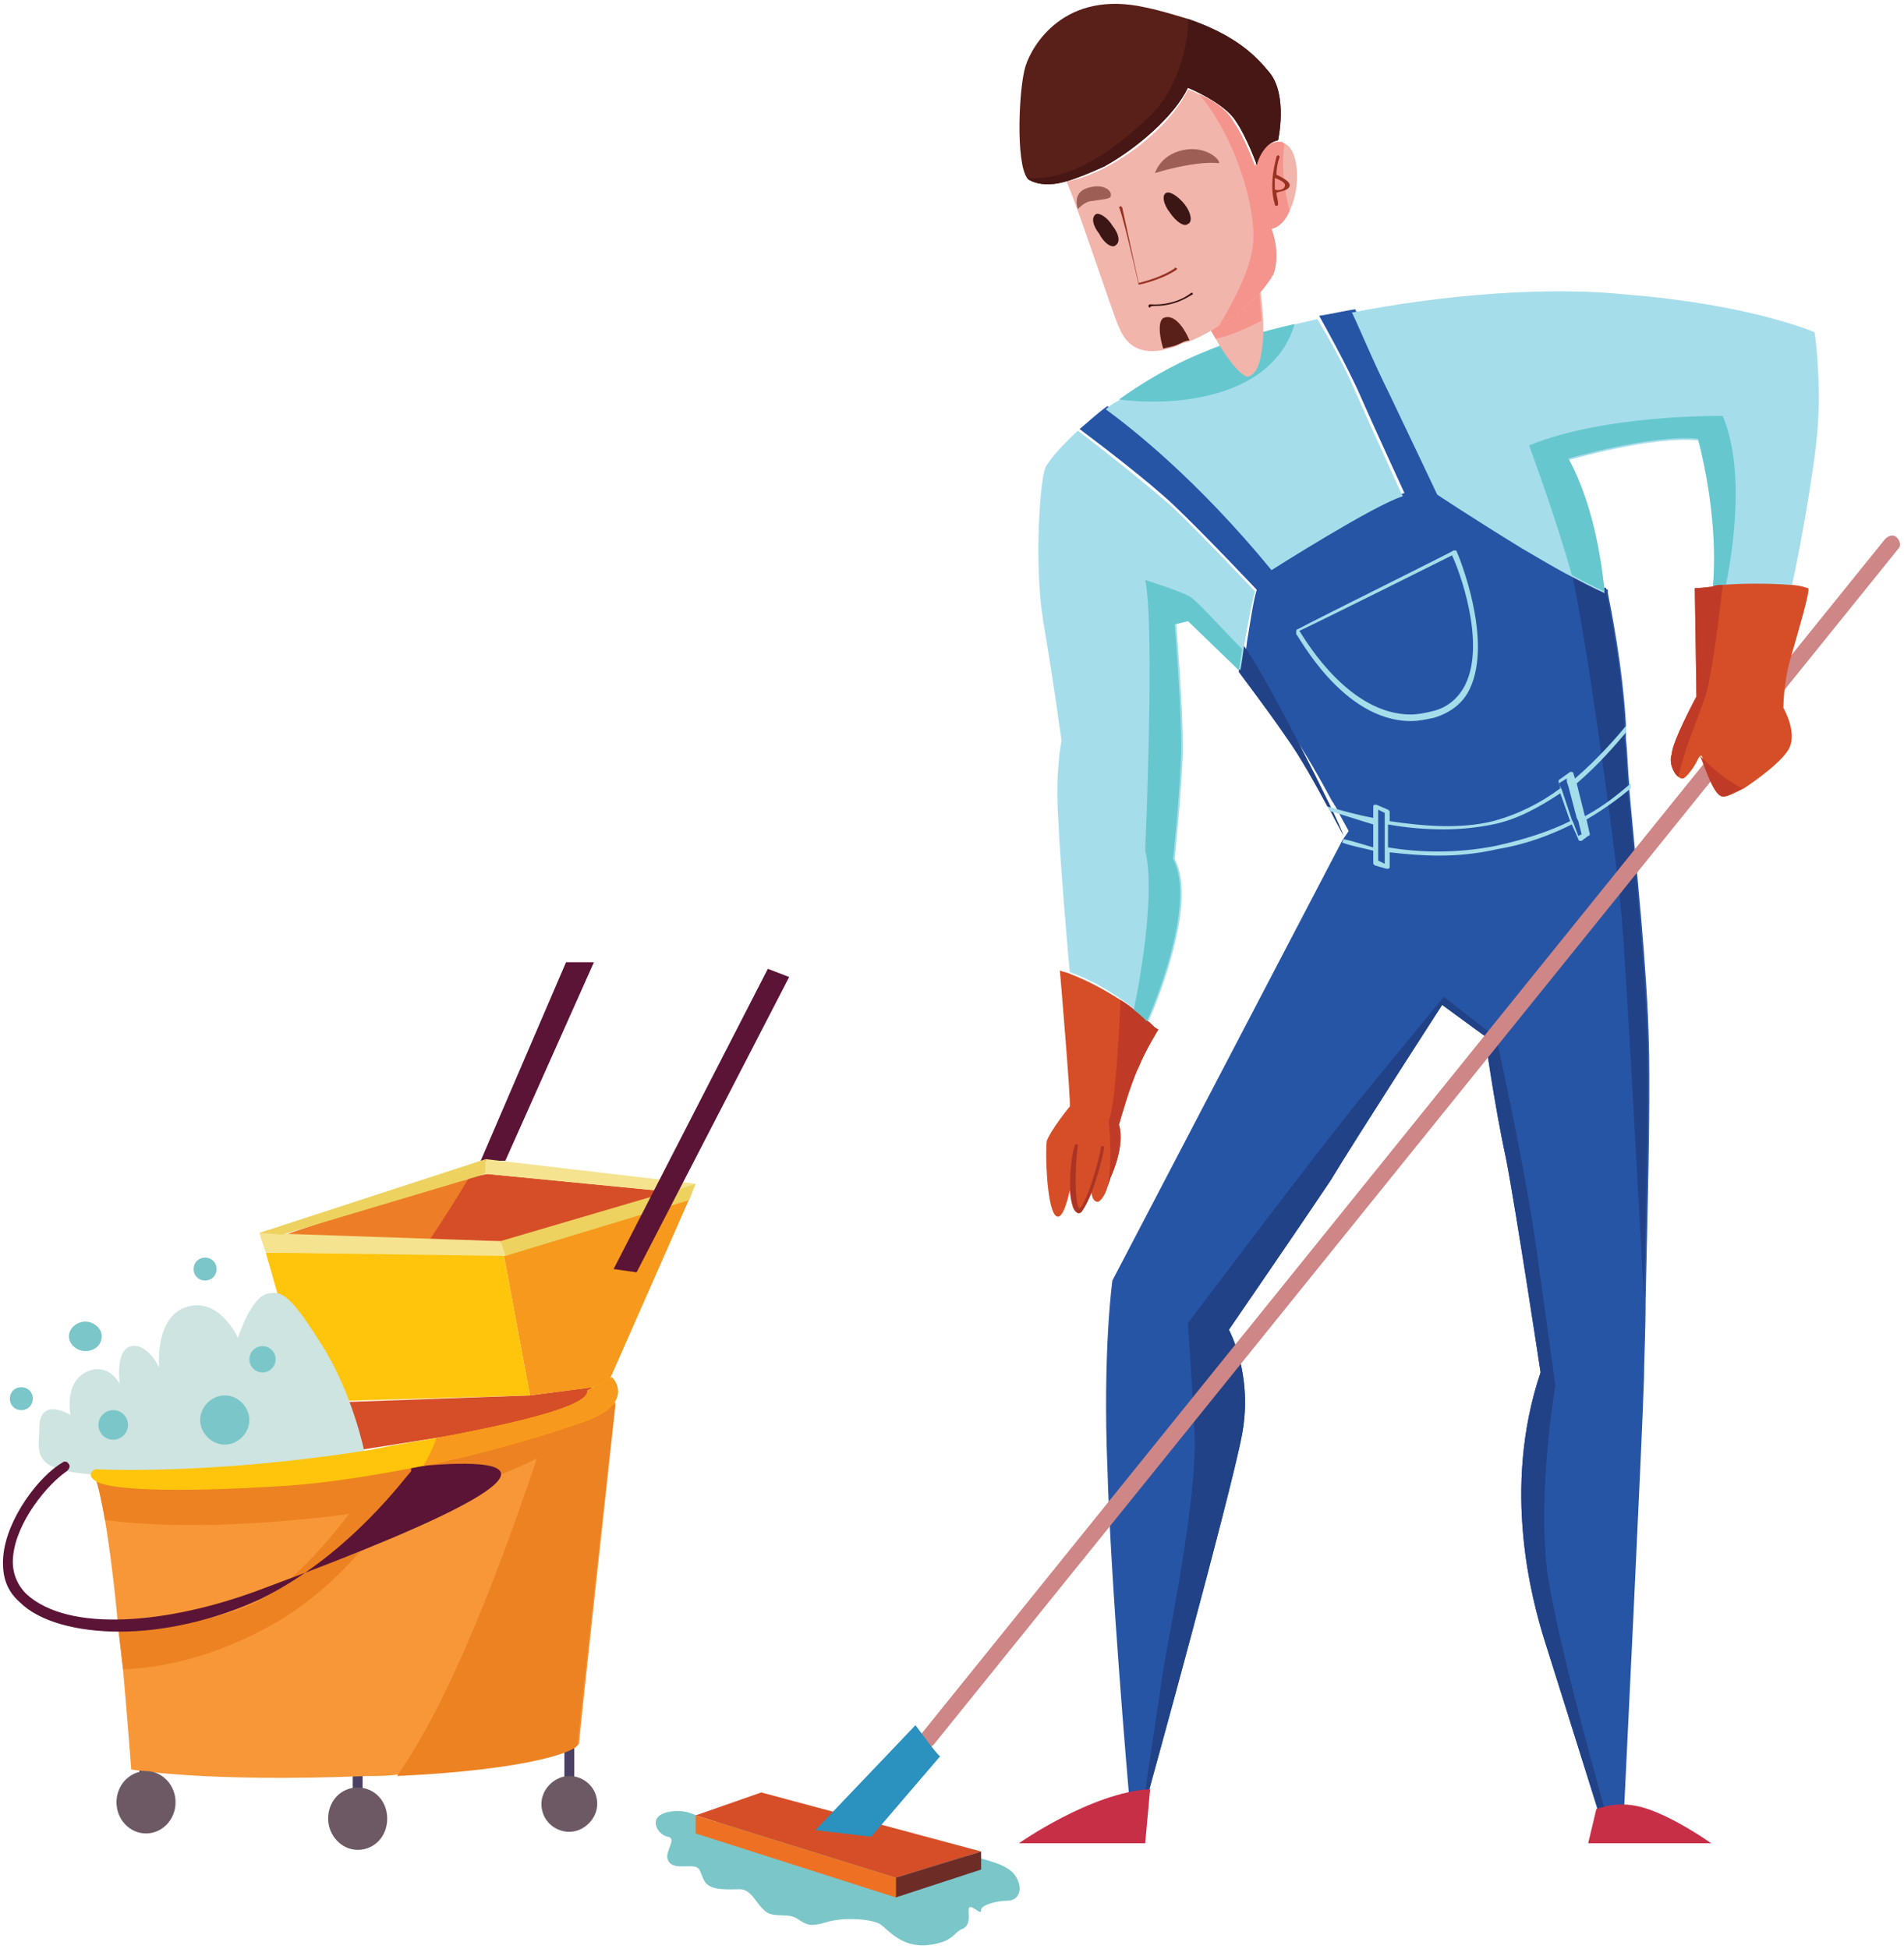 <svg width="465" height="476" viewBox="0 0 465 476" fill="none" xmlns="http://www.w3.org/2000/svg">
<path d="M257.644 296.699C259.648 299.103 261.25 290.689 261.25 290.689C261.25 290.689 261.651 295.497 262.853 295.898C264.456 296.298 266.459 290.288 266.459 290.288C266.459 290.288 266.459 293.494 268.062 293.494C268.864 293.494 270.066 291.49 270.466 289.888C270.867 288.685 271.268 287.483 271.268 287.483C271.268 287.483 274.874 279.871 273.271 274.662C273.271 274.662 276.076 264.645 278.079 260.638C279.682 256.631 282.888 251.423 282.888 251.423C282.086 251.022 281.686 250.621 280.884 249.82C278.881 248.217 276.877 246.214 273.672 244.21C270.466 242.207 266.459 239.803 261.25 237.8C260.449 237.399 259.648 237.399 258.846 236.998C258.846 236.998 261.651 269.854 261.25 270.254C260.85 270.655 256.442 276.265 255.641 278.669C255.24 281.473 255.641 294.295 257.644 296.699Z" fill="#D64E27"/>
<path d="M270.466 289.888C270.867 288.685 271.268 287.483 271.268 287.483C271.268 287.483 274.874 279.871 273.271 274.662C273.271 274.662 276.076 264.645 278.079 260.638C279.682 256.631 282.888 251.423 282.888 251.423C282.086 251.022 281.686 250.621 280.884 249.82C278.881 248.217 276.877 246.214 273.672 244.21C273.271 251.823 272.47 269.453 270.867 273.46C270.466 273.059 272.069 281.473 270.466 289.888Z" fill="#BF3B27"/>
<path d="M271.669 312.726C271.669 312.726 269.264 329.955 270.467 358.804C271.268 387.252 275.676 437.737 275.676 437.737H280.484C280.484 437.737 300.518 365.215 303.323 350.389C306.128 335.564 300.118 324.746 300.118 324.746C300.118 324.746 318.549 297.901 324.96 288.285C330.971 278.268 352.207 245.412 352.207 245.412L362.625 253.025C362.625 253.025 365.03 270.254 367.834 283.076C370.239 295.497 376.249 335.164 376.249 335.164C366.632 363.612 374.245 390.858 377.05 400.073C379.855 408.888 390.273 442.144 390.273 442.144L391.876 441.744L396.684 440.942C396.684 440.942 401.092 350.79 401.492 336.767C401.492 332.359 401.893 325.548 401.893 317.534C402.294 298.302 403.095 271.456 402.695 255.029C402.294 236.197 399.489 210.554 397.886 192.523C397.886 192.122 397.886 191.722 397.886 191.321C397.486 187.314 397.486 183.708 397.085 180.503C397.085 180.102 397.085 179.301 397.085 178.499C397.085 178.099 397.085 177.698 397.085 176.897C396.283 162.873 393.479 148.849 392.677 144.843C392.677 144.843 392.677 144.442 392.677 144.041C392.677 144.041 389.872 142.839 384.663 140.035C381.458 138.432 377.451 136.028 372.643 133.223C360.221 126.011 351.807 120.001 351.807 120.001C351.807 120.001 344.995 105.977 340.187 95.559C336.581 87.546 332.574 79.132 330.971 75.526C328.166 75.926 324.96 76.728 322.156 77.128C323.758 79.933 327.765 87.145 331.372 94.758C335.779 104.775 342.992 120.401 342.992 120.401C336.18 122.405 310.936 138.432 310.936 138.432C292.505 115.994 276.477 103.573 270.467 99.165C267.662 101.169 265.658 103.172 263.655 104.775C268.463 108.381 280.083 117.196 286.494 123.206C294.508 130.819 306.929 144.041 306.929 144.041C306.128 146.445 305.327 152.055 304.525 156.863C304.125 160.469 303.724 163.274 303.724 163.274C304.525 164.075 310.135 171.688 315.344 178.9C318.549 183.308 322.556 190.52 325.361 195.728C325.762 196.129 325.762 196.53 326.163 196.931C327.765 200.136 328.967 202.139 329.368 202.941L327.765 205.345L271.669 312.726Z" fill="#2755A5"/>
<path d="M383.861 140.035C387.468 156.062 394.279 205.345 395.882 222.173C397.084 234.995 399.889 288.285 401.492 317.134C401.892 297.901 402.694 271.056 402.293 254.628C401.892 235.796 399.088 210.153 397.485 192.123C397.485 191.722 397.485 191.321 397.485 190.921C397.084 186.914 397.084 183.308 396.683 180.102C396.683 179.702 396.683 178.9 396.683 178.099C396.683 177.698 396.683 177.298 396.683 176.496C395.882 162.473 393.077 148.449 392.276 144.442C392.276 144.442 392.276 144.041 392.276 143.641C392.276 143.641 389.07 142.839 383.861 140.035Z" fill="#214287"/>
<path d="M279.683 437.737H280.484C280.484 437.737 300.518 365.215 303.323 350.39C306.128 335.565 300.118 324.746 300.118 324.746C300.118 324.746 318.55 297.901 324.961 288.285C330.971 278.268 352.208 245.413 352.208 245.413L362.626 253.025C362.626 253.025 365.03 270.254 367.835 283.076C370.239 295.497 376.249 335.164 376.249 335.164C366.632 363.612 374.246 390.858 377.05 400.074C379.855 408.888 390.273 442.145 390.273 442.145L391.876 441.744C387.869 427.32 379.855 398.07 377.852 383.646C375.448 364.013 379.855 338.369 379.855 338.369C379.855 338.369 378.653 329.555 375.848 309.521C373.444 289.487 365.43 253.426 365.43 253.426L352.608 243.409C352.608 243.409 343.392 254.628 332.574 267.85C321.755 281.073 290.1 323.144 290.1 323.144C290.1 323.144 290.902 334.363 291.703 349.188C292.505 364.013 286.895 392.06 284.09 407.686C282.487 418.905 280.484 431.326 279.683 437.737Z" fill="#214287"/>
<path d="M302.522 164.075C303.323 165.277 308.933 172.489 314.142 180.102C317.347 184.51 321.354 191.722 324.159 196.931C324.56 197.331 324.56 197.732 324.96 198.133C326.563 201.338 327.765 203.341 328.166 204.143C326.964 200.136 308.532 163.674 303.724 157.664C302.922 161.27 302.522 164.075 302.522 164.075Z" fill="#214287"/>
<path d="M330.169 76.327C331.772 79.533 335.378 88.347 339.385 96.361C344.193 106.378 351.005 120.802 351.005 120.802C351.005 120.802 359.419 126.412 371.841 134.025C376.649 136.829 380.656 139.233 383.861 140.836C389.07 143.641 391.875 144.843 391.875 144.843C391.475 140.836 389.872 124.809 383.06 112.388C383.06 112.388 403.495 106.378 414.715 107.58C414.715 107.58 419.924 126.011 418.321 143.641C419.122 143.641 420.324 143.641 421.526 143.24C426.335 142.839 432.746 142.439 437.554 143.24C438.756 138.432 443.164 115.193 443.965 103.974C444.766 91.553 443.164 81.135 443.164 81.135C443.164 81.135 427.537 74.324 397.084 71.92C378.252 69.916 352.608 71.92 330.169 76.327Z" fill="#A6DDEB"/>
<path d="M254.839 152.055C257.243 166.079 259.247 180.904 259.247 180.904C259.247 180.904 257.644 188.516 258.445 199.735C258.846 210.153 260.85 232.992 261.25 237.399C268.863 240.204 273.672 243.81 277.278 246.615C278.48 247.416 279.682 248.618 280.483 249.419C281.285 247.817 292.905 220.971 286.894 209.752C286.894 209.752 288.497 194.927 288.898 183.308C288.898 171.688 287.295 152.456 287.295 152.456L290.501 151.654L302.922 163.675C302.922 163.675 303.323 161.671 303.723 158.466C304.525 153.658 305.727 146.846 306.528 144.442C306.528 144.442 294.107 131.22 286.093 123.607C279.682 117.997 268.062 108.782 263.254 105.176C258.445 109.583 255.641 113.189 255.24 114.391C254.038 117.597 252.435 137.631 254.839 152.055Z" fill="#A6DDEB"/>
<path d="M270.066 99.967C276.076 104.374 292.104 116.795 310.536 139.233C310.536 139.233 335.779 123.206 342.591 121.203C342.591 121.203 335.378 105.576 330.971 95.559C327.765 87.947 323.358 80.734 321.755 77.93C320.152 78.33 318.149 78.731 316.546 79.132C307.731 81.135 300.118 83.539 294.508 85.943C286.494 89.149 279.282 93.556 273.672 97.563C272.069 98.364 270.867 99.165 270.066 99.967Z" fill="#A6DDEB"/>
<path d="M373.444 108.782C373.444 108.782 380.255 127.213 383.861 140.435C389.07 143.24 391.875 144.442 391.875 144.442C391.475 140.435 389.872 124.408 383.06 111.987C383.06 111.987 403.495 105.977 414.715 107.179C414.715 107.179 419.924 125.61 418.321 143.24C419.122 143.24 420.324 143.24 421.526 142.839C423.129 134.826 426.335 114.792 420.725 101.57C420.324 101.57 391.875 101.169 373.444 108.782Z" fill="#66C8CE"/>
<path d="M276.878 246.614C278.08 247.416 279.282 248.618 280.083 249.419C280.885 247.816 292.505 220.971 286.494 209.752C286.494 209.752 288.097 194.927 288.498 183.308C288.498 171.688 286.895 152.455 286.895 152.455L290.1 151.654L302.522 163.674C302.522 163.674 302.923 161.671 303.323 158.466C298.515 153.657 292.104 146.445 290.501 145.644C288.498 144.442 279.682 141.637 279.682 141.637C282.087 152.856 279.682 207.749 279.682 207.749C282.087 216.964 278.881 237.399 276.878 246.614Z" fill="#66C8CE"/>
<path d="M273.272 97.563C279.282 98.364 290.902 98.765 300.919 94.758C312.139 90.351 315.344 82.337 316.146 79.132C307.33 81.135 299.717 83.539 294.108 85.943C286.094 89.149 278.881 93.556 273.272 97.563Z" fill="#66C8CE"/>
<path d="M239.613 453.764C239.613 454.165 246.024 454.966 248.028 458.171C250.031 461.377 248.829 464.182 246.024 464.182C243.219 464.182 239.212 465.384 239.613 466.586C239.613 467.788 237.61 465.384 236.808 465.784C236.007 466.185 237.61 469.791 235.206 470.993C232.801 471.794 233.202 474.199 226.791 475C219.979 475.801 216.774 470.993 214.77 469.791C212.366 468.589 205.955 468.188 201.948 469.39C197.941 470.592 197.14 470.192 194.736 468.589C192.332 466.986 188.725 468.589 186.722 466.586C184.718 464.983 183.516 461.377 180.712 461.377C177.907 461.377 173.9 461.778 172.297 459.774C170.694 457.37 171.496 455.767 168.691 455.767C166.287 455.767 163.883 456.168 163.081 454.165C162.28 452.161 165.485 448.956 163.081 448.555C160.677 448.155 157.872 443.747 163.081 442.545C168.29 441.343 171.896 444.548 171.896 444.548L239.613 453.764Z" fill="#7BC6C9"/>
<path d="M218.777 458.572L169.893 443.347L185.921 437.737L239.613 452.161L218.777 458.572Z" fill="#D64E27"/>
<path d="M389.873 441.744C390.674 441.744 395.082 439.34 402.294 441.744C409.506 444.148 417.921 450.158 417.921 450.158H387.869L389.873 441.744Z" fill="#C72F47"/>
<path d="M279.682 450.158H248.829C248.829 450.158 266.459 437.737 280.884 436.936L279.682 450.158Z" fill="#C72F47"/>
<path d="M239.613 452.161V456.569L218.777 463.38V458.572L239.613 452.161Z" fill="#6E2C27"/>
<path d="M218.777 463.38L169.893 447.754V443.347L218.777 458.572V463.38Z" fill="#EE7123"/>
<path d="M226.39 426.919C226.791 426.919 227.592 426.518 227.993 426.117L463.599 134.025C464.401 133.223 464 132.021 463.199 131.22C462.397 130.418 461.195 130.819 460.394 131.62L224.788 423.713C223.986 424.515 224.387 425.717 225.188 426.518C225.589 426.919 225.99 426.919 226.39 426.919Z" fill="#CE8686"/>
<path d="M294.107 77.93C294.107 77.93 295.309 79.933 296.912 82.738C299.316 87.145 303.323 92.354 304.926 91.953C307.33 91.152 308.132 87.546 308.532 81.936C308.532 81.536 308.532 81.135 308.532 80.734C308.532 79.933 308.532 79.132 308.532 78.33C308.132 72.721 307.33 65.509 307.33 65.509C307.33 65.909 306.929 66.31 306.929 66.711C304.525 70.317 300.118 74.724 294.107 77.93Z" fill="#F1B5AB"/>
<path d="M229.596 428.922C228.794 428.521 223.585 421.309 223.585 421.309L199.143 446.953L212.767 448.555L229.596 428.922Z" fill="#2B91BE"/>
<path d="M316.947 153.658C322.957 150.452 354.612 134.826 355.012 134.425H355.413C355.413 134.425 355.814 134.425 355.814 134.826C356.214 135.627 364.629 156.062 359.019 168.082C357.417 171.688 354.211 174.092 350.204 175.294C348.201 175.695 346.598 176.095 344.594 176.095C327.765 176.095 316.947 154.86 316.546 154.86C316.546 154.058 316.546 153.658 316.947 153.658ZM344.594 174.493C346.197 174.493 348.201 174.092 349.803 173.691C353.41 172.89 356.214 170.486 357.817 167.281C363.026 156.863 356.214 138.832 354.612 135.627C350.605 137.63 324.159 150.853 317.347 154.058C319.351 157.264 329.769 174.493 344.594 174.493Z" fill="#A6DDEB"/>
<path d="M324.961 198.133C324.56 197.732 324.56 197.331 324.159 196.931C326.964 197.732 330.971 198.934 335.379 199.735V196.931C335.379 196.931 335.379 196.53 335.779 196.53H336.18L338.985 197.732L339.386 198.133V200.537C347.399 201.739 356.615 202.54 364.629 200.537C370.639 198.934 376.249 196.129 381.057 192.523L380.657 190.92C380.657 190.52 380.657 190.52 380.657 190.52L383.462 188.516H383.862C383.862 188.516 384.263 188.516 384.263 188.917L384.664 190.119C390.674 184.91 395.082 179.701 397.085 177.297C397.085 177.698 397.085 178.099 397.085 178.9C394.681 181.705 390.674 186.513 385.064 191.321L387.068 199.335C392.277 196.53 395.883 193.324 398.287 191.321C398.287 191.722 398.287 192.122 398.287 192.523C395.883 194.526 392.277 197.331 387.468 200.136L388.27 203.742C388.27 203.742 388.27 204.143 387.869 204.143L386.266 205.345C386.266 205.345 386.266 205.345 385.866 205.345C385.866 205.345 385.465 205.345 385.465 204.944L383.862 201.338C379.054 203.742 373.044 206.146 365.831 207.348C360.622 208.55 355.814 208.951 351.406 208.951C346.999 208.951 342.992 208.55 339.386 208.149V211.756C339.386 211.756 339.386 212.156 338.985 212.156C338.985 212.156 338.985 212.156 338.584 212.156L335.779 211.355L335.379 210.954V207.749C332.173 206.947 329.769 206.547 327.766 205.745L328.166 204.944C330.17 205.345 332.574 206.146 335.379 206.947V201.338C331.372 200.136 327.766 198.934 324.961 198.133ZM385.465 204.143L386.266 203.742L385.465 200.537L385.064 199.735L383.061 192.122L382.66 190.92V190.119L380.657 191.321L381.057 192.122L381.458 192.924L383.862 200.136L384.263 200.937L385.465 204.143ZM365.43 206.547C372.643 204.944 378.653 202.941 383.462 200.537L381.057 193.725C376.249 196.93 370.639 200.136 364.629 201.338C360.622 202.139 356.615 202.54 352.608 202.54C347.8 202.54 343.392 202.139 338.985 201.338V206.947C346.197 208.149 355.413 208.55 365.43 206.547ZM336.581 206.547V207.348V210.153L338.183 210.954V208.149V207.348V201.338V200.537V198.533L336.581 197.732V200.136V200.937V206.547Z" fill="#A6DDEB"/>
<path d="M263.254 296.298C263.655 296.298 264.055 296.298 264.456 295.497C267.261 291.49 269.665 281.073 269.665 280.271C269.665 279.871 269.264 279.871 269.264 279.871C268.864 279.871 268.864 280.271 268.864 280.271C268.864 281.073 266.46 291.09 264.055 294.696C263.655 295.096 263.655 295.096 263.655 295.096C262.453 294.696 262.453 284.679 263.254 279.871C263.254 279.47 263.254 279.47 262.853 279.47C262.453 279.47 262.453 279.47 262.453 279.871C261.251 283.076 260.449 295.096 263.254 296.298C262.853 296.298 262.853 296.298 263.254 296.298Z" fill="#AB3424"/>
<path d="M294.107 77.93C294.107 77.93 295.309 79.933 296.912 82.738C300.918 81.936 305.727 79.532 308.131 78.33C307.73 72.721 306.929 65.509 306.929 65.509C306.929 65.909 306.528 66.31 306.528 66.711C304.525 70.317 300.117 74.724 294.107 77.93Z" fill="#F5948D"/>
<path d="M409.907 189.718C410.307 190.119 410.708 190.119 411.109 190.119C411.91 189.718 413.513 187.715 414.314 186.112C414.715 185.311 415.116 184.51 415.516 184.51C416.318 185.712 418.722 194.527 421.126 194.527C421.927 194.527 423.53 193.725 425.934 192.523C429.54 190.119 434.349 186.513 436.352 183.708C439.558 179.702 435.551 172.89 435.551 172.89C435.551 172.89 435.551 166.88 437.154 161.27C438.756 155.661 442.363 143.641 441.561 143.641C440.359 143.24 438.756 142.839 437.154 142.839C432.345 142.439 425.533 142.439 420.725 142.839C419.924 142.839 419.122 142.839 418.321 143.24C415.516 143.641 413.913 143.641 413.913 143.641L414.314 170.085C414.314 170.085 408.304 181.304 408.304 184.109C407.502 186.112 408.704 188.917 409.907 189.718Z" fill="#D64E27"/>
<path d="M409.907 189.718C411.109 183.708 414.715 175.294 416.318 170.486C417.921 166.479 419.924 150.052 420.726 142.839C419.924 142.839 419.123 142.839 418.321 143.24C415.517 143.641 413.914 143.641 413.914 143.641L414.315 170.085C414.315 170.085 408.304 181.304 408.304 184.109C407.503 186.112 408.705 188.917 409.907 189.718Z" fill="#BF3B27"/>
<path d="M415.115 184.51C415.917 185.712 418.321 194.527 420.725 194.527C421.526 194.527 423.129 193.725 425.533 192.523C419.924 189.719 415.917 185.311 415.115 184.51Z" fill="#BF3B27"/>
<path d="M139.04 436.134C139.842 436.134 140.242 435.734 140.242 434.932V424.915C140.242 424.114 139.842 423.713 139.04 423.713C138.239 423.713 137.838 424.114 137.838 424.915V434.932C137.437 435.734 138.239 436.134 139.04 436.134Z" fill="#4B4063"/>
<path d="M87.351 441.343C88.152 441.343 88.553 440.943 88.553 440.141V430.926C88.553 430.124 88.152 429.724 87.351 429.724C86.549 429.724 86.148 430.124 86.148 430.926V440.141C86.148 440.943 86.95 441.343 87.351 441.343Z" fill="#4B4063"/>
<path d="M35.261 441.343C36.062 441.343 36.463 440.942 36.463 440.141V430.124C36.463 429.323 36.062 428.922 35.261 428.922C34.459 428.922 34.059 429.323 34.059 430.124V440.141C34.059 440.942 34.459 441.343 35.261 441.343Z" fill="#4B4063"/>
<path d="M23.24 360.807C24.041 362.81 24.843 366.817 25.644 371.225C26.846 378.437 28.048 388.053 28.849 397.269C29.25 400.875 29.651 404.08 30.052 407.686C31.254 421.309 32.055 432.127 32.055 432.127C32.055 432.127 49.685 435.333 89.754 433.73C92.159 433.73 94.963 433.73 97.368 433.329C131.426 431.727 141.444 426.919 141.444 425.717C141.444 424.515 149.057 354.396 150.259 343.578C150.259 342.777 150.259 342.376 150.259 342.376C150.259 342.376 145.05 345.181 133.43 348.787C125.817 351.191 115.799 353.595 102.577 355.999C99.772 356.4 96.967 356.8 93.761 357.201C92.159 357.602 90.155 357.602 88.152 358.002C44.877 363.612 23.24 360.807 23.24 360.807Z" fill="#F79738"/>
<path d="M23.24 360.807C24.041 362.811 24.843 366.817 25.644 371.225C35.261 372.427 49.686 373.228 71.724 371.225C116.601 367.619 140.242 352.393 149.858 343.979C149.858 343.178 149.858 342.777 149.858 342.777C149.858 342.777 144.649 345.582 133.029 349.188C125.416 351.592 115.399 353.996 102.176 356.4C99.371 356.8 96.567 357.201 93.361 357.602C91.758 358.003 89.755 358.003 87.751 358.403C44.877 363.612 23.24 360.807 23.24 360.807Z" fill="#ED8222"/>
<path d="M67.316 302.308L104.981 303.11L122.611 303.51L164.283 291.49L119.005 287.083C117.803 287.483 116.2 287.483 114.598 287.884C98.57 291.49 67.316 302.308 67.316 302.308Z" fill="#ED7D27"/>
<path d="M104.981 302.709L122.611 303.11L164.283 291.09L119.005 286.682C117.803 287.083 116.2 287.083 114.598 287.483C111.793 292.292 108.187 297.901 104.981 302.709Z" fill="#D64E27"/>
<path d="M96.967 433.73C131.026 432.128 141.043 427.32 141.043 426.117C141.043 424.915 150.259 342.777 150.259 342.777C150.259 342.777 145.05 345.582 133.43 349.188C126.217 371.225 112.193 412.094 96.967 433.73Z" fill="#ED8222"/>
<path d="M123.413 283.477L145.05 234.995H138.238L117.402 283.477H123.413Z" fill="#5B1436"/>
<path d="M132.228 440.542C132.228 444.548 135.434 447.353 139.04 447.353C142.646 447.353 145.852 444.148 145.852 440.542C145.852 436.535 142.646 433.73 139.04 433.73C135.434 433.73 132.228 436.936 132.228 440.542Z" fill="#6C5964"/>
<path d="M80.139 444.148C80.139 448.155 83.344 451.761 87.351 451.761C91.358 451.761 94.564 448.555 94.564 444.148C94.564 439.74 91.358 436.535 87.351 436.535C83.344 436.535 80.139 439.74 80.139 444.148Z" fill="#6C5964"/>
<path d="M35.662 447.754C31.678 447.754 28.449 444.346 28.449 440.141C28.449 435.937 31.678 432.528 35.662 432.528C39.645 432.528 42.874 435.937 42.874 440.141C42.874 444.346 39.645 447.754 35.662 447.754Z" fill="#6C5964"/>
<path d="M84.947 342.376L88.553 353.996C88.553 353.996 101.375 351.992 119.005 349.188C136.636 346.383 145.05 341.575 144.649 338.77L129.423 340.773L84.947 342.376Z" fill="#D64E27"/>
<path d="M47.282 309.921C47.282 311.524 48.484 312.726 50.087 312.726C51.69 312.726 52.892 311.524 52.892 309.921C52.892 308.319 51.69 307.117 50.087 307.117C48.484 307.117 47.282 308.319 47.282 309.921Z" fill="#7BC6C9"/>
<path d="M16.829 326.349C16.829 328.352 18.832 329.955 20.836 329.955C23.24 329.955 24.843 328.352 24.843 326.349C24.843 324.346 22.839 322.743 20.836 322.743C18.832 322.743 16.829 324.346 16.829 326.349Z" fill="#7BC6C9"/>
<path d="M2.404 341.575C2.404 343.177 3.606 344.379 5.209 344.379C6.812 344.379 8.014 343.177 8.014 341.575C8.014 339.972 6.812 338.77 5.209 338.77C3.606 338.77 2.404 339.972 2.404 341.575Z" fill="#7BC6C9"/>
<path d="M169.092 291.09L148.256 338.369L129.423 340.773L123.012 306.315L169.092 291.09Z" fill="#F7991C"/>
<path d="M129.423 340.773L75.33 342.376L64.912 305.915L123.012 306.315L129.423 340.773Z" fill="#FFC40C"/>
<path d="M123.412 306.716L122.21 303.11L169.893 289.086L168.29 293.093L123.412 306.716Z" fill="#EDD260"/>
<path d="M123.413 306.716L64.912 305.915L63.309 301.106L122.211 303.11L123.413 306.716Z" fill="#F5E38F"/>
<path d="M163.882 291.089L118.604 286.682V283.076L169.893 289.086L163.882 291.089Z" fill="#F5E38F"/>
<path d="M118.604 286.682L68.919 301.507L63.309 301.106L118.604 283.076V286.682Z" fill="#EDD260"/>
<path d="M192.732 238.601L155.468 310.723L149.858 309.921L187.523 236.598L192.732 238.601Z" fill="#5B1436"/>
<path d="M88.953 354.396C88.953 354.396 86.148 340.373 78.535 328.352C70.922 316.332 68.919 315.13 65.312 315.931C61.306 316.733 58.1 326.75 58.1 326.75C58.1 326.75 53.692 316.733 45.678 319.137C37.665 321.541 38.867 333.962 38.867 333.962C38.867 333.962 36.062 327.952 32.055 328.753C28.048 329.554 29.25 337.969 29.25 337.969C29.25 337.969 26.445 332.359 20.836 335.164C15.627 337.969 17.23 345.582 17.23 345.582C17.23 345.582 9.616 340.773 9.616 348.787C9.216 357.201 7.212 360.807 39.267 360.407C70.922 360.006 88.953 354.396 88.953 354.396Z" fill="#CDE4E1"/>
<path d="M24.041 347.985C24.041 349.989 25.644 351.592 27.648 351.592C29.651 351.592 31.254 349.989 31.254 347.985C31.254 345.982 29.651 344.379 27.648 344.379C25.644 344.379 24.041 345.982 24.041 347.985Z" fill="#7BC6C9"/>
<path d="M48.885 346.784C48.885 349.989 51.689 352.794 54.895 352.794C58.1 352.794 60.905 349.989 60.905 346.784C60.905 343.578 58.1 340.773 54.895 340.773C51.689 340.773 48.885 343.578 48.885 346.784Z" fill="#7BC6C9"/>
<path d="M64.11 335.164C62.34 335.164 60.904 333.729 60.904 331.959C60.904 330.188 62.34 328.753 64.11 328.753C65.88 328.753 67.315 330.188 67.315 331.959C67.315 333.729 65.88 335.164 64.11 335.164Z" fill="#7BC6C9"/>
<path d="M28.85 397.269C29.25 400.875 29.651 404.08 30.052 407.686C39.268 407.286 52.49 404.882 67.717 396.067C86.549 384.848 97.769 366.817 102.978 355.999C100.173 356.4 97.368 356.8 94.162 357.201C86.95 368.019 75.33 384.046 64.111 390.457C54.093 396.067 39.668 397.269 28.85 397.269Z" fill="#ED8222"/>
<path d="M29.251 398.471C40.07 398.471 52.491 395.666 63.71 390.457C85.748 379.639 99.773 359.605 100.173 359.605C100.574 359.205 100.574 358.403 99.773 358.003C99.372 357.602 98.57 357.602 98.17 358.403C98.17 358.804 171.496 348.386 62.909 388.454C41.272 396.467 16.83 398.872 6.412 389.255C4.008 386.851 2.805 383.646 3.206 380.04C4.007 371.626 11.621 362.41 16.429 359.205C16.83 358.804 17.23 358.003 16.83 357.602C16.429 356.8 15.627 356.801 15.227 357.201C9.617 360.407 1.603 370.824 0.802 380.04C0.401 384.848 1.603 388.454 4.809 391.259C9.617 396.067 18.833 398.471 29.251 398.471Z" fill="#5B1436"/>
<path d="M23.24 361.609C25.644 363.612 40.069 364.814 70.522 362.811C81.741 362.009 92.96 360.006 103.378 358.003C121.009 354.396 135.834 349.588 142.646 347.184C153.064 343.578 151.461 338.369 149.458 336.366L143.447 339.571C143.848 342.376 134.632 345.982 106.584 351.191C101.776 351.992 96.567 352.794 90.957 353.996C50.888 360.407 23.24 358.804 23.24 358.804C23.24 358.804 20.836 360.006 23.24 361.609Z" fill="#FFC40C"/>
<path d="M103.378 358.003C121.009 354.396 135.834 349.588 142.646 347.184C153.064 343.578 151.461 338.369 149.458 336.366L143.447 339.571C143.848 342.376 134.632 345.982 106.584 351.191C105.783 353.595 104.58 355.999 103.378 358.003Z" fill="#F7991C"/>
<path d="M260.449 44.273C262.853 49.482 271.668 76.327 273.271 79.933C274.473 82.738 276.877 86.745 283.689 85.543C284.891 85.142 286.093 85.142 287.696 84.341C288.497 83.94 289.298 83.539 290.1 83.539C292.103 82.738 294.507 81.536 296.511 80.334C296.911 79.933 297.312 79.933 297.713 79.533C303.723 75.927 308.131 71.519 310.134 68.314C310.535 67.913 310.535 67.512 310.936 67.112C312.939 61.903 310.535 55.893 310.535 55.893C312.538 55.492 314.141 53.489 314.943 51.485C317.747 45.876 317.347 36.66 313.74 35.057C313.34 35.057 313.34 34.657 312.939 34.657C312.538 34.657 312.138 34.657 311.737 34.657C307.73 35.458 306.528 40.667 306.528 40.667C306.528 40.667 304.124 33.855 301.319 29.849C299.716 26.643 295.709 24.239 292.905 23.037C291.302 22.236 290.1 21.835 290.1 21.835C286.894 29.047 277.678 37.061 269.664 41.068C266.459 42.67 263.253 43.872 260.449 44.273Z" fill="#F1B5AB"/>
<path d="M306.127 57.896C306.127 64.708 301.319 73.523 297.713 79.533C303.723 75.927 308.131 71.519 310.134 68.314C310.535 67.913 310.535 67.512 310.935 67.112C312.939 61.903 310.535 55.893 310.535 55.893C312.538 55.492 314.141 53.489 314.942 51.485C313.34 45.475 312.939 39.465 313.74 35.058C313.34 35.058 313.34 34.657 312.939 34.657C312.538 34.657 312.138 34.657 311.737 34.657C307.73 35.458 306.528 40.667 306.528 40.667C306.528 40.667 304.124 33.856 301.319 29.849C299.716 26.643 295.709 24.239 292.904 23.037C300.918 32.654 306.127 47.879 306.127 57.896Z" fill="#F5948D"/>
<path d="M297.713 39.865C298.114 39.064 294.507 35.458 288.898 36.66C283.288 37.862 282.086 42.27 282.086 42.27C282.086 42.27 285.692 41.068 290.5 40.266C295.309 39.465 297.713 39.865 297.713 39.865Z" fill="#9D5E55"/>
<path d="M271.268 47.879C271.669 46.677 269.665 44.674 265.658 45.876C261.651 47.078 263.254 51.085 263.254 51.085C263.254 51.085 264.857 49.081 266.86 49.081C268.864 48.681 271.268 48.681 271.268 47.879Z" fill="#9D5E55"/>
<path d="M250.833 43.472L251.234 43.872C253.237 45.074 256.443 45.475 260.449 44.273C263.254 43.472 266.059 42.27 269.665 40.667C277.679 36.26 286.895 28.246 290.101 21.434C290.101 21.434 298.916 25.041 301.721 29.448C304.525 33.455 306.93 40.266 306.93 40.266C306.93 40.266 308.132 35.057 312.139 34.256C312.139 34.256 314.543 23.438 310.135 17.828C306.529 13.421 301.721 8.613 290.101 4.606C287.296 3.805 283.689 2.603 279.683 1.801C260.049 -2.606 252.035 11.017 250.432 16.226C248.829 21.434 248.028 39.465 250.833 43.472Z" fill="#592019"/>
<path d="M311.738 38.263L312.139 37.862L312.539 38.263C312.539 38.263 311.738 40.266 311.738 42.67C312.539 43.071 315.344 44.273 314.943 45.475C314.543 46.677 312.539 46.677 311.738 47.078C311.738 47.879 312.139 48.68 312.139 49.882C312.139 49.882 312.139 50.283 311.738 50.283C311.738 50.283 311.337 50.283 311.337 49.882C309.735 44.674 311.738 38.663 311.738 38.263ZM313.741 45.475C314.142 44.674 312.539 43.872 311.337 43.471C311.337 44.273 311.337 45.475 311.337 46.276C312.139 46.677 313.741 46.276 313.741 45.475Z" fill="#983222"/>
<path d="M278.08 69.516C278.48 69.516 283.689 68.314 287.296 65.91C287.296 65.91 287.696 65.509 287.296 65.509C287.296 65.509 286.895 65.108 286.895 65.509C284.09 67.512 279.682 68.714 278.08 69.115C276.878 63.505 274.073 50.684 274.073 50.684L273.672 50.283L273.271 50.684C273.672 50.684 276.878 63.906 278.08 69.516C277.679 69.516 277.679 69.516 278.08 69.516Z" fill="#983222"/>
<path d="M282.086 74.725C287.696 74.725 290.901 71.92 291.302 71.92V71.519H290.901C290.901 71.519 287.295 74.725 280.884 74.324C280.884 74.324 280.483 74.324 280.483 74.725C280.483 74.725 280.483 75.125 280.884 75.125C280.884 74.725 281.685 74.725 282.086 74.725Z" fill="#3C1515"/>
<path d="M289.299 49.883C290.901 51.886 291.302 54.29 290.1 54.691C289.299 55.492 287.295 54.29 285.692 51.886C284.09 49.883 283.689 47.478 284.891 47.078C285.692 46.677 287.696 47.879 289.299 49.883Z" fill="#3C1515"/>
<path d="M271.669 55.091C273.271 57.095 273.672 59.098 272.47 59.899C271.669 60.701 269.665 59.499 268.463 57.095C266.86 55.091 266.46 53.088 267.662 52.286C268.463 51.886 270.467 53.088 271.669 55.091Z" fill="#3C1515"/>
<path d="M284.09 85.142C285.292 84.741 286.494 84.741 288.097 83.94C288.898 83.539 289.7 83.139 290.501 83.139C289.7 81.135 287.295 76.728 284.491 77.529C282.487 77.93 283.289 82.738 284.09 85.142Z" fill="#592019"/>
<path d="M250.833 43.471L251.234 43.872C253.237 45.074 256.443 45.475 260.449 44.273C263.254 43.471 266.059 42.27 269.665 40.667C277.679 36.259 286.895 28.246 290.101 21.434C290.101 21.434 298.916 25.04 301.721 29.448C304.525 33.455 306.93 40.266 306.93 40.266C306.93 40.266 308.132 35.057 312.139 34.256C312.139 34.256 314.543 23.438 310.135 17.828C306.529 13.421 301.721 8.613 290.101 4.606C290.501 9.815 287.696 22.236 280.484 28.646C273.272 35.458 262.453 44.273 250.833 43.471Z" fill="#461714"/>
</svg>
